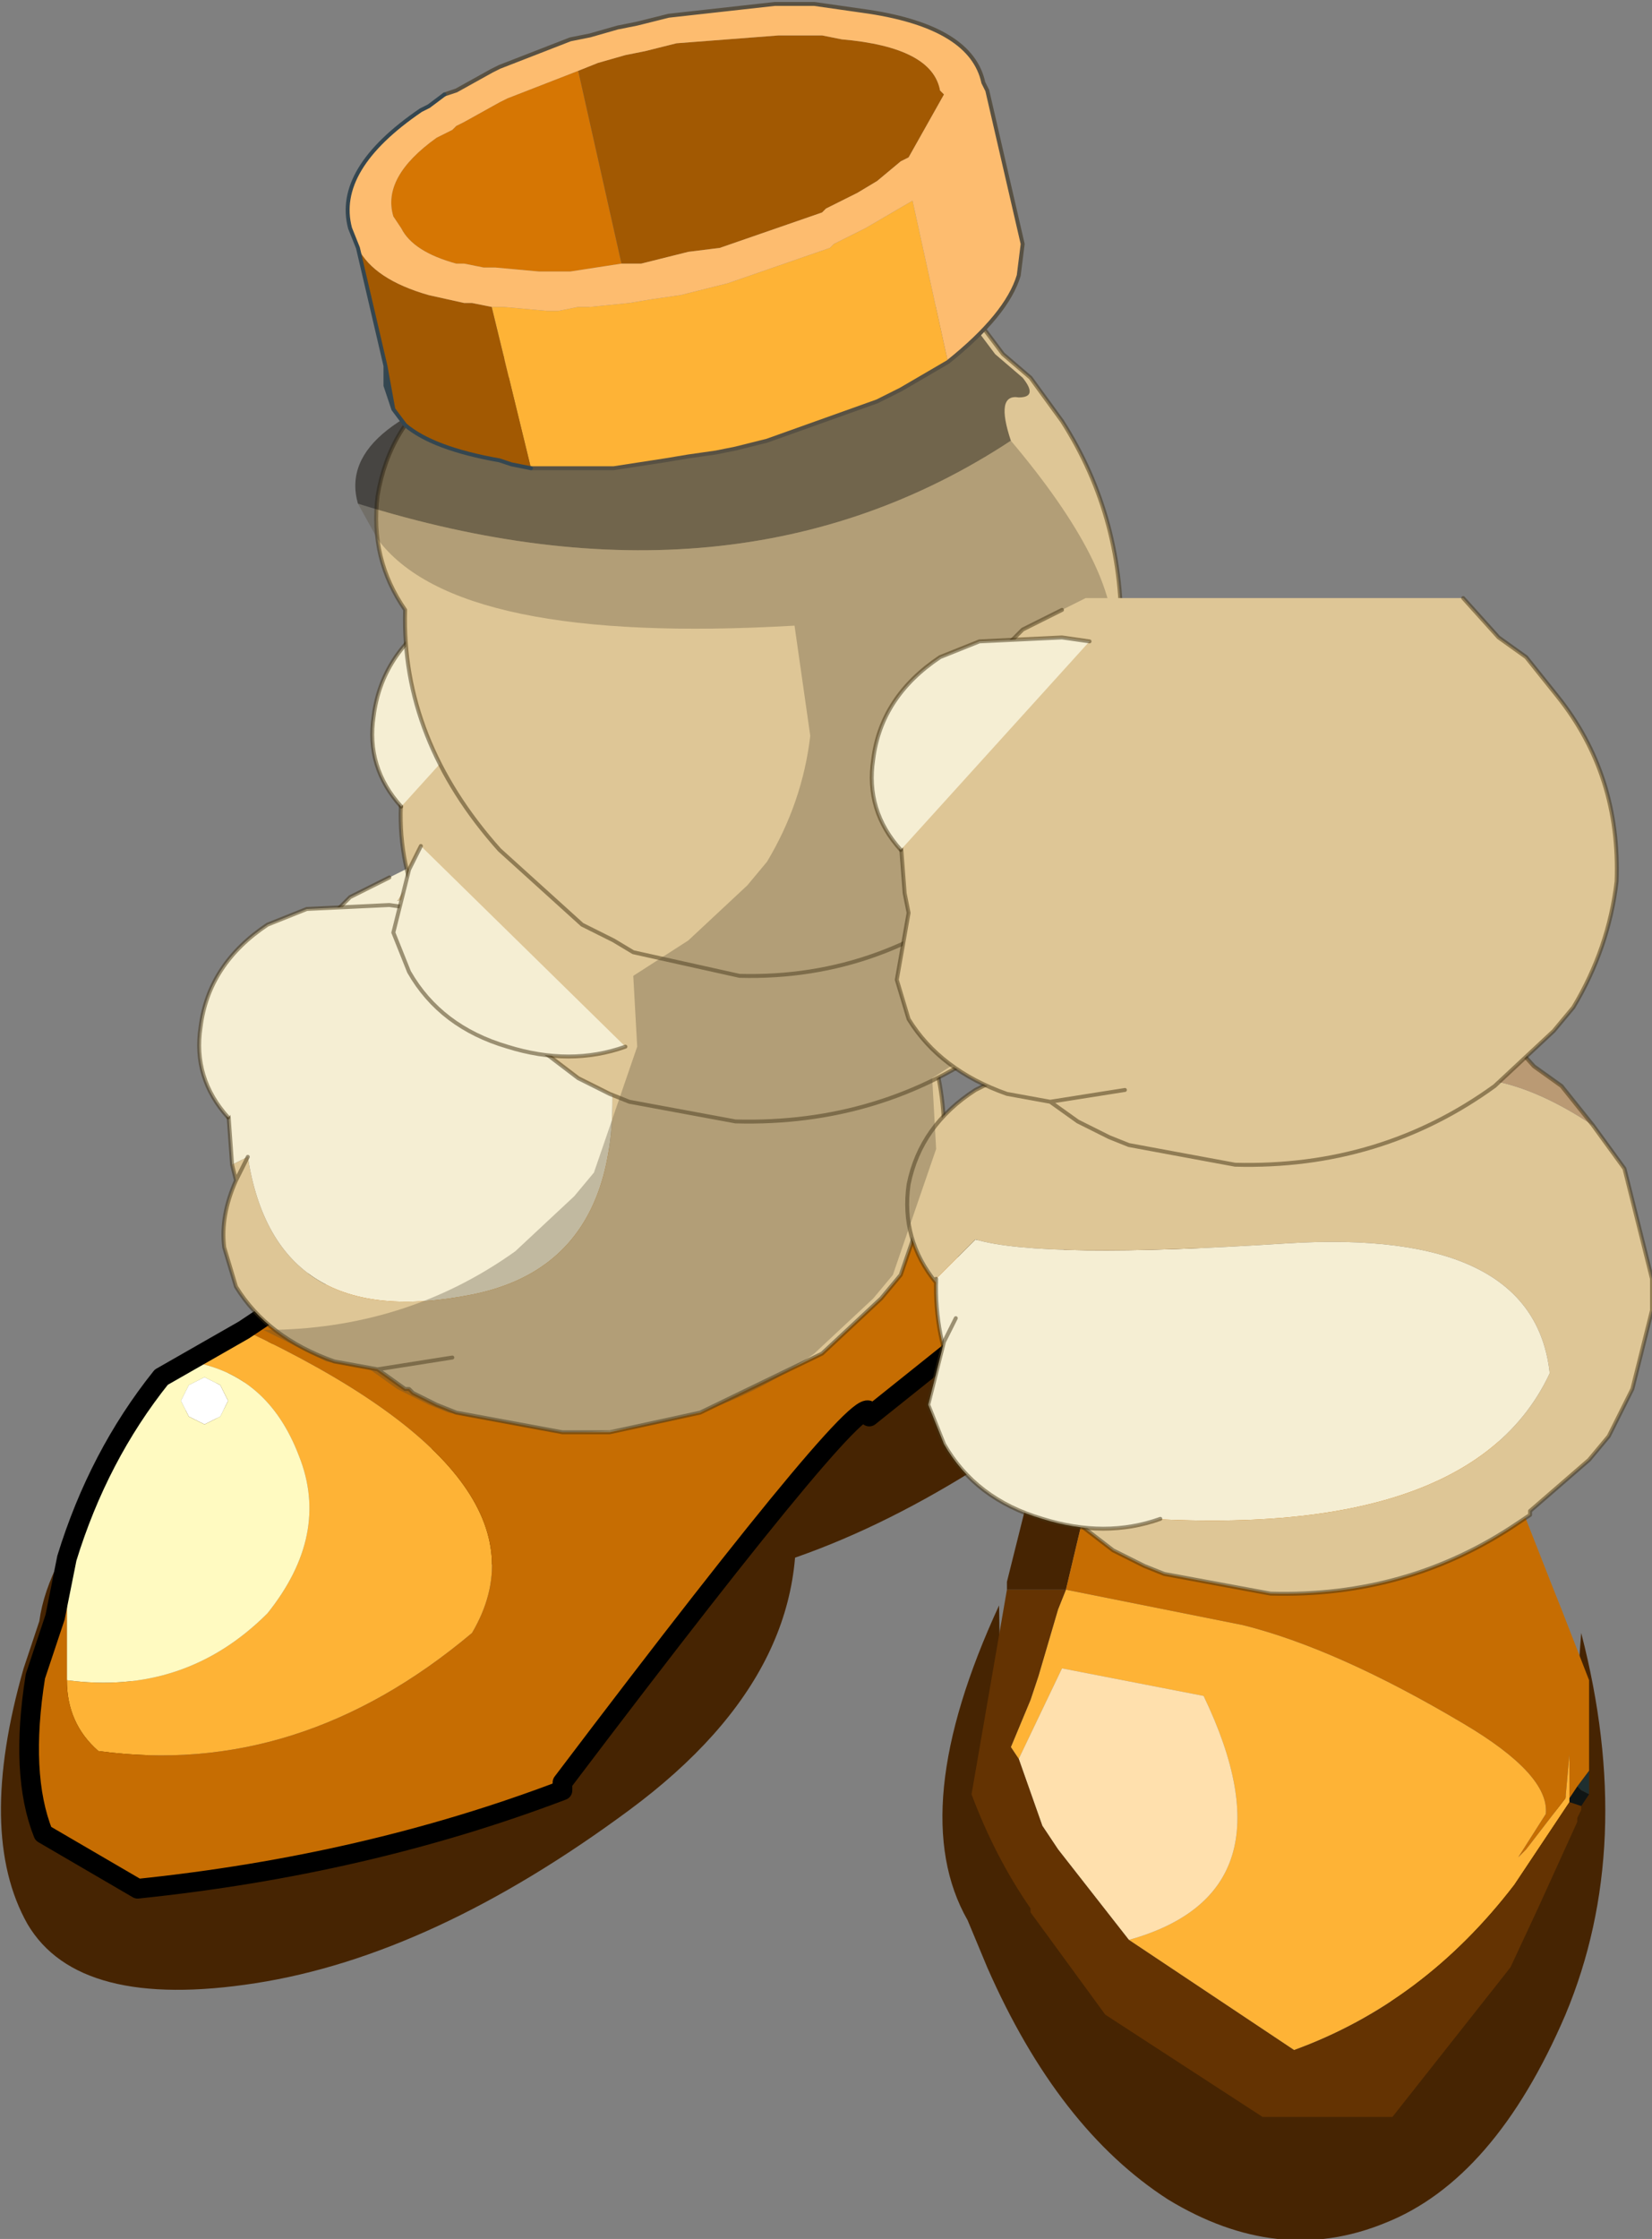<?xml version="1.0" encoding="UTF-8" standalone="no"?>
<svg xmlns:xlink="http://www.w3.org/1999/xlink" height="28.45px" width="21.0px" xmlns="http://www.w3.org/2000/svg">
  <rect width="100%" height="100%" fill="#808080" stroke="none"/>
  <g transform="matrix(1.0, 0.0, 0.0, 1.0, 0.9, 13.1)">
    <path d="M11.8 7.3 L11.85 10.35 15.5 13.7 18.45 10.55 19.05 9.65 19.2 7.65 Q19.9 10.35 19.0 12.5 18.1 14.6 16.7 15.15 15.35 15.7 13.95 14.85 12.55 13.95 11.65 11.9 L11.4 11.3 Q10.6 9.9 11.8 7.3" fill="#462402" fill-rule="evenodd" stroke="none"/>
    <path d="M11.9 3.25 L13.05 2.5 14.6 0.65 Q15.05 3.0 12.55 4.85 10.05 6.7 7.8 7.05 5.55 7.4 4.9 6.3 4.25 5.15 4.85 3.05 L5.05 2.45 Q5.25 0.95 8.15 -1.25 L5.9 1.75 6.8 5.85 11.9 3.25" fill="#462402" fill-rule="evenodd" stroke="none"/>
    <path d="M11.9 3.25 L6.8 5.85 5.9 1.75" fill="none" stroke="#000000" stroke-linecap="round" stroke-linejoin="round" stroke-width="0.25"/>
    <path d="M19.3 9.4 L19.3 9.65 19.3 9.7 19.2 9.65 19.15 9.6 19.3 9.4" fill="#1f2f30" fill-rule="evenodd" stroke="none"/>
    <path d="M19.3 9.7 L19.2 9.85 19.05 9.8 19.05 9.75 19.15 9.6 19.2 9.65 19.3 9.7" fill="#0f1515" fill-rule="evenodd" stroke="none"/>
    <path d="M12.65 7.1 L14.9 7.55 Q16.1 7.85 17.7 8.8 18.8 9.45 18.75 9.95 L18.4 10.5 18.5 10.4 19.0 9.75 19.05 9.2 19.05 9.75 19.3 9.4 19.05 9.75 19.0 9.8 18.95 9.85 19.0 9.8 19.05 9.75 19.05 9.8 18.35 10.85 Q17.2 12.35 15.55 12.95 L13.45 11.55 Q15.6 10.95 14.4 8.45 L12.6 8.1 12.05 9.25 11.95 9.1 12.2 8.5 12.3 8.2 12.55 7.35 12.65 7.1" fill="#feb336" fill-rule="evenodd" stroke="none"/>
    <path d="M12.05 9.25 L12.6 8.1 14.4 8.45 Q15.6 10.95 13.45 11.55 L12.55 10.4 12.35 10.1 12.05 9.25" fill="#ffe0ad" fill-rule="evenodd" stroke="none"/>
    <path d="M19.2 9.85 L19.2 9.9 19.15 10.0 19.15 10.05 18.65 11.15 18.3 11.9 16.8 13.8 15.15 13.8 13.15 12.5 12.2 11.2 12.2 11.15 Q11.75 10.5 11.45 9.7 L11.9 7.1 12.65 7.1 12.55 7.35 12.3 8.2 12.2 8.5 11.95 9.1 12.05 9.25 12.35 10.1 12.55 10.4 13.45 11.55 15.55 12.95 Q17.2 12.35 18.35 10.85 L19.05 9.8 19.2 9.85" fill="#643302" fill-rule="evenodd" stroke="none"/>
    <path d="M13.1 5.2 L12.65 7.1 11.9 7.1 11.9 7.0 12.3 5.4 12.35 5.2 13.1 5.2" fill="#462402" fill-rule="evenodd" stroke="none"/>
    <path d="M13.1 5.2 L16.55 5.2 16.6 5.5 18.0 5.2 18.15 5.2 18.3 5.7 18.85 7.1 18.95 7.35 19.3 8.25 19.3 9.4 19.05 9.75 19.05 9.2 19.0 9.75 18.5 10.4 18.4 10.5 18.75 9.95 Q18.8 9.45 17.7 8.8 16.1 7.85 14.9 7.55 L12.65 7.1 13.1 5.2 M19.05 9.75 L19.0 9.8 18.95 9.85 19.0 9.8 19.05 9.75 19.3 9.4 19.15 9.6 19.05 9.75" fill="#c66d02" fill-rule="evenodd" stroke="none"/>
    <path d="M6.45 8.3 L7.6 7.55 9.15 5.7 Q9.6 8.05 7.1 9.9 4.6 11.75 2.35 12.1 0.1 12.45 -0.55 11.35 -1.2 10.2 -0.6 8.1 L-0.4 7.5 Q-0.2 6.0 2.7 3.8 L0.45 6.8 1.35 10.9 6.45 8.3" fill="#462402" fill-rule="evenodd" stroke="none"/>
    <path d="M1.9 4.5 L2.0 4.7 1.9 4.9 1.7 5.0 1.5 4.9 1.4 4.7 1.5 4.5 1.7 4.4 1.9 4.5" fill="#ffffff" fill-rule="evenodd" stroke="none"/>
    <path d="M2.2 3.8 Q6.25 5.7 5.1 7.65 2.9 9.5 0.35 9.15 -0.05 8.8 -0.05 8.25 1.45 8.45 2.5 7.4 3.3 6.4 2.9 5.4 2.5 4.35 1.5 4.2 L2.2 3.8" fill="#feb336" fill-rule="evenodd" stroke="none"/>
    <path d="M-0.05 8.25 L-0.05 6.7 Q0.35 5.4 1.15 4.4 L1.5 4.2 Q2.5 4.35 2.9 5.4 3.3 6.4 2.5 7.4 1.45 8.45 -0.05 8.25 M1.9 4.5 L1.7 4.4 1.5 4.5 1.4 4.7 1.5 4.9 1.7 5.0 1.9 4.9 2.0 4.7 1.9 4.5" fill="#fffac1" fill-rule="evenodd" stroke="none"/>
    <path d="M11.4 1.5 L11.4 3.9 10.15 4.9 Q10.3 4.2 6.25 9.55 L6.25 9.65 Q3.75 10.6 0.85 10.9 L-0.35 10.2 Q-0.65 9.45 -0.45 8.2 L-0.2 7.45 -0.05 6.7 -0.05 8.25 Q-0.05 8.8 0.35 9.15 2.9 9.5 5.1 7.65 6.25 5.7 2.2 3.8 L2.8 3.4 2.95 3.3 5.15 1.5 11.4 1.5" fill="#c66d02" fill-rule="evenodd" stroke="none"/>
    <path d="M-0.05 6.7 L-0.2 7.45 -0.45 8.2 Q-0.65 9.45 -0.35 10.2 L0.85 10.9 Q3.75 10.6 6.25 9.65 L6.25 9.55 Q10.3 4.2 10.15 4.9 L11.4 3.9 11.4 1.5 M5.15 1.5 L2.95 3.3 2.8 3.4 2.2 3.8 1.5 4.2 1.15 4.4 Q0.35 5.4 -0.05 6.7" fill="none" stroke="#000000" stroke-linecap="round" stroke-linejoin="round" stroke-width="0.25"/>
    <path d="M4.05 -1.95 L4.35 -2.1 4.45 -2.1 4.15 -1.65 5.25 -2.0 Q6.2 -1.45 5.2 -0.65 L6.25 -0.85 6.6 -1.1 Q7.6 2.85 5.1 3.35 2.6 3.85 2.25 1.6 L2.05 1.7 2.0 1.0 Q2.1 -0.35 3.15 -1.3 L3.55 -1.7 3.65 -1.75 3.75 -1.8 4.05 -1.95" fill="#f5eed3" fill-rule="evenodd" stroke="none"/>
    <path d="M2.05 1.7 L2.25 1.6 Q2.6 3.85 5.1 3.35 7.6 2.85 6.6 -1.1 L6.25 -0.85 5.2 -0.65 Q6.2 -1.45 5.25 -2.0 L4.15 -1.65 4.45 -2.1 8.6 -2.1 Q8.6 -1.75 8.2 -1.4 L8.35 -1.4 9.2 -1.4 9.9 -1.4 9.95 -1.35 10.35 -0.85 Q11.15 0.15 11.1 1.5 L10.55 3.1 10.3 3.4 9.55 4.1 8.0 4.85 6.85 5.1 6.25 5.1 4.9 4.85 4.65 4.75 4.35 4.6 4.3 4.55 4.25 4.55 3.9 4.3 3.35 4.2 Q2.5 3.9 2.1 3.25 L1.95 2.75 Q1.9 2.35 2.1 1.9 L2.05 1.7 M3.9 4.3 L4.85 4.15 3.9 4.3 M2.25 1.6 L2.1 1.9 2.25 1.6" fill="#dec696" fill-rule="evenodd" stroke="none"/>
    <path d="M8.6 -2.1 L9.15 -2.1 9.6 -1.6 9.9 -1.4 9.2 -1.4 8.35 -1.4 8.2 -1.4 Q8.6 -1.75 8.6 -2.1" fill="#ba9a74" fill-rule="evenodd" stroke="none"/>
    <path d="M4.05 -1.95 L3.75 -1.8 3.65 -1.75 3.55 -1.7 3.15 -1.3 Q2.1 -0.35 2.0 1.0 L2.05 1.7 2.1 1.9 2.25 1.6 M9.15 -2.1 L9.6 -1.6 9.9 -1.4 9.95 -1.35 10.35 -0.85 Q11.15 0.15 11.1 1.5 L10.55 3.1 10.3 3.4 9.55 4.1 8.0 4.85 6.85 5.1 6.25 5.1 4.9 4.85 4.65 4.75 4.35 4.6 4.3 4.55 4.25 4.55 3.9 4.3 3.35 4.2 Q2.5 3.9 2.1 3.25 L1.95 2.75 Q1.9 2.35 2.1 1.9 M4.85 4.15 L3.9 4.3" fill="none" stroke="#423213" stroke-linecap="round" stroke-linejoin="round" stroke-opacity="0.502" stroke-width="0.05"/>
    <path d="M2.0 1.1 Q1.55 0.6 1.65 -0.05 1.75 -0.85 2.5 -1.35 L3.0 -1.55 4.05 -1.6 4.4 -1.55 2.0 1.1" fill="#f5eed3" fill-rule="evenodd" stroke="none"/>
    <path d="M2.0 1.1 Q1.55 0.6 1.65 -0.05 1.75 -0.85 2.5 -1.35 L3.0 -1.55 4.05 -1.6 4.4 -1.55" fill="none" stroke="#423213" stroke-linecap="round" stroke-linejoin="round" stroke-opacity="0.502" stroke-width="0.05"/>
    <path d="M12.6 6.1 L12.2 5.8 Q10.95 4.6 11.0 3.15 L11.5 2.65 Q12.35 2.9 15.45 2.7 18.6 2.5 18.8 4.35 17.7 6.7 12.6 6.1" fill="#f5eed3" fill-rule="evenodd" stroke="none"/>
    <path d="M13.05 0.1 L13.35 -0.05 17.6 -0.05 Q17.6 0.4 17.05 0.75 18.0 0.3 19.35 1.2 L19.75 1.75 20.1 3.15 20.1 3.55 19.85 4.55 19.55 5.15 19.3 5.45 18.55 6.1 18.55 6.15 18.4 6.25 Q17.0 7.2 15.25 7.15 L13.9 6.9 13.65 6.8 13.35 6.65 13.25 6.6 12.6 6.1 Q17.7 6.7 18.8 4.35 18.6 2.5 15.45 2.7 12.35 2.9 11.5 2.65 L11.0 3.15 11.0 3.2 Q10.55 2.65 10.65 1.95 10.8 1.2 11.5 0.75 L12.0 0.5 12.45 0.45 12.55 0.35 12.65 0.3 12.75 0.25 13.05 0.1 M13.4 0.5 L13.05 0.45 12.45 0.45 13.05 0.45 13.4 0.5" fill="#dec696" fill-rule="evenodd" stroke="none"/>
    <path d="M17.6 -0.05 L18.15 -0.05 18.6 0.45 18.95 0.7 19.35 1.2 Q18.0 0.3 17.05 0.75 17.6 0.4 17.6 -0.05" fill="#ba9a74" fill-rule="evenodd" stroke="none"/>
    <path d="M18.15 -0.05 L18.6 0.45 18.95 0.7 19.35 1.2 19.75 1.75 20.1 3.15 20.1 3.55 19.85 4.55 19.55 5.15 19.3 5.45 18.55 6.1 18.55 6.15 18.4 6.25 Q17.0 7.2 15.25 7.15 L13.9 6.9 13.65 6.8 13.35 6.65 13.25 6.6 12.6 6.1 12.2 5.8 Q10.95 4.6 11.0 3.15 M11.0 3.2 Q10.55 2.65 10.65 1.95 10.8 1.2 11.5 0.75 L12.0 0.5 12.45 0.45 12.55 0.35 12.65 0.3 12.75 0.25 13.05 0.1 M12.45 0.45 L13.05 0.45 13.4 0.5" fill="none" stroke="#423213" stroke-linecap="round" stroke-linejoin="round" stroke-opacity="0.502" stroke-width="0.05"/>
    <path d="M13.85 6.2 Q13.15 6.45 12.35 6.2 11.5 5.95 11.1 5.25 L10.9 4.75 11.1 3.95 11.25 3.65 13.85 6.2" fill="#f5eed3" fill-rule="evenodd" stroke="none"/>
    <path d="M13.85 6.2 Q13.15 6.45 12.35 6.2 11.5 5.95 11.1 5.25 L10.9 4.75 11.1 3.95 11.25 3.65" fill="none" stroke="#423213" stroke-linecap="round" stroke-linejoin="round" stroke-opacity="0.502" stroke-width="0.05"/>
    <path d="M11.35 -6.05 L11.8 -5.55 12.15 -5.3 12.55 -4.8 Q13.35 -3.8 13.3 -2.45 13.2 -1.6 12.75 -0.85 L12.5 -0.55 11.75 0.15 Q10.3 1.2 8.45 1.15 L7.1 0.9 6.85 0.8 6.55 0.65 6.45 0.6 5.4 -0.2 Q4.1 -1.45 4.2 -2.95 4.3 -4.3 5.35 -5.25 L5.75 -5.65 5.85 -5.7 5.95 -5.75 6.25 -5.9 6.55 -6.05 11.35 -6.05" fill="#dec696" fill-rule="evenodd" stroke="none"/>
    <path d="M11.35 -6.05 L11.8 -5.55 12.15 -5.3 12.55 -4.8 Q13.35 -3.8 13.3 -2.45 13.2 -1.6 12.75 -0.85 L12.5 -0.55 11.75 0.15 Q10.3 1.2 8.45 1.15 L7.1 0.9 6.85 0.8 6.55 0.65 6.45 0.6 5.4 -0.2 Q4.1 -1.45 4.2 -2.95 4.3 -4.3 5.35 -5.25 L5.75 -5.65 5.85 -5.7 5.95 -5.75 6.25 -5.9" fill="none" stroke="#423213" stroke-linecap="round" stroke-linejoin="round" stroke-opacity="0.502" stroke-width="0.05"/>
    <path d="M7.05 0.2 Q6.35 0.45 5.55 0.2 4.7 -0.05 4.3 -0.75 L4.1 -1.25 4.3 -2.05 4.45 -2.35 7.05 0.2" fill="#f5eed3" fill-rule="evenodd" stroke="none"/>
    <path d="M7.05 0.2 Q6.35 0.45 5.55 0.2 4.7 -0.05 4.3 -0.75 L4.1 -1.25 4.3 -2.05 4.45 -2.35" fill="none" stroke="#423213" stroke-linecap="round" stroke-linejoin="round" stroke-opacity="0.502" stroke-width="0.05"/>
    <path d="M6.6 -5.5 L4.2 -2.85 Q3.75 -3.35 3.85 -4.0 3.95 -4.8 4.7 -5.3 L5.2 -5.5 6.25 -5.55 6.6 -5.5" fill="#f5eed3" fill-rule="evenodd" stroke="none"/>
    <path d="M4.2 -2.85 Q3.75 -3.35 3.85 -4.0 3.95 -4.8 4.7 -5.3 L5.2 -5.5 6.25 -5.55 6.6 -5.5" fill="none" stroke="#423213" stroke-linecap="round" stroke-linejoin="round" stroke-opacity="0.502" stroke-width="0.05"/>
    <path d="M6.3 -9.05 L6.6 -9.2 11.4 -9.2 11.85 -8.6 12.2 -8.3 12.6 -7.75 Q13.4 -6.5 13.35 -4.95 13.25 -3.95 12.8 -3.1 L12.55 -2.7 11.8 -1.9 Q10.35 -0.65 8.5 -0.7 L7.15 -1.0 6.9 -1.15 6.6 -1.3 6.5 -1.35 5.45 -2.3 Q4.2 -3.7 4.25 -5.35 3.8 -6.0 3.9 -6.8 4.05 -7.7 4.75 -8.2 L5.25 -8.5 5.7 -8.6 5.8 -8.7 5.9 -8.75 6.0 -8.85 6.3 -9.05 M6.65 -8.5 L6.3 -8.55 5.7 -8.6 6.3 -8.55 6.65 -8.5" fill="#dec696" fill-rule="evenodd" stroke="none"/>
    <path d="M11.4 -9.2 L11.85 -8.6 12.2 -8.3 12.6 -7.75 Q13.4 -6.5 13.35 -4.95 13.25 -3.95 12.8 -3.1 L12.55 -2.7 11.8 -1.9 Q10.35 -0.65 8.5 -0.7 L7.15 -1.0 6.9 -1.15 6.6 -1.3 6.5 -1.35 5.45 -2.3 Q4.2 -3.7 4.25 -5.35 3.8 -6.0 3.9 -6.8 4.05 -7.7 4.75 -8.2 L5.25 -8.5 5.7 -8.6 5.8 -8.7 5.9 -8.75 6.0 -8.85 6.3 -9.05 M5.7 -8.6 L6.3 -8.55 6.65 -8.5" fill="none" stroke="#423213" stroke-linecap="round" stroke-linejoin="round" stroke-opacity="0.502" stroke-width="0.05"/>
    <path d="M3.65 -6.7 Q8.45 -5.2 11.95 -7.5 13.3 -5.9 13.25 -4.95 L13.0 -3.85 13.2 -2.45 Q13.1 -1.6 12.65 -0.85 L12.4 -0.55 11.65 0.15 10.95 0.6 11.0 1.5 10.45 3.1 10.2 3.4 9.45 4.1 Q8.0 5.15 6.15 5.1 L4.8 4.85 4.55 4.75 4.25 4.6 4.15 4.55 3.8 4.3 3.25 4.2 2.45 3.8 Q4.25 3.8 5.65 2.8 L6.4 2.1 6.65 1.8 7.2 0.2 7.15 -0.7 7.85 -1.15 8.6 -1.85 8.85 -2.15 Q9.3 -2.9 9.4 -3.75 L9.2 -5.15 Q4.9 -4.9 3.9 -6.25 L3.65 -6.7" fill="#544d36" fill-opacity="0.322" fill-rule="evenodd" stroke="none"/>
    <path d="M3.65 -6.7 Q3.35 -7.75 5.75 -8.35 L8.6 -9.2 11.3 -9.2 11.75 -8.6 12.1 -8.3 Q12.3 -8.05 12.05 -8.05 11.75 -8.1 11.95 -7.5 8.45 -5.2 3.65 -6.7" fill="#1a1611" fill-opacity="0.553" fill-rule="evenodd" stroke="none"/>
    <path d="M12.6 -5.35 L12.9 -5.5 17.7 -5.5 18.15 -5.0 18.5 -4.75 18.9 -4.25 Q19.7 -3.25 19.65 -1.9 19.55 -1.05 19.1 -0.3 L18.85 0.0 18.1 0.7 Q16.65 1.75 14.8 1.7 L13.45 1.45 13.2 1.35 12.9 1.2 12.8 1.15 12.45 0.9 11.9 0.8 Q11.05 0.5 10.65 -0.15 L10.5 -0.65 10.65 -1.5 10.6 -1.75 10.55 -2.4 Q10.65 -3.75 11.7 -4.7 L12.1 -5.1 12.2 -5.15 12.3 -5.2 12.6 -5.35 M12.45 0.9 L13.4 0.75 12.45 0.9" fill="#dec696" fill-rule="evenodd" stroke="none"/>
    <path d="M17.7 -5.5 L18.15 -5.0 18.5 -4.75 18.9 -4.25 Q19.7 -3.25 19.65 -1.9 19.55 -1.05 19.1 -0.3 L18.85 0.0 18.1 0.7 Q16.65 1.75 14.8 1.7 L13.45 1.45 13.2 1.35 12.9 1.2 12.8 1.15 12.45 0.9 11.9 0.8 Q11.05 0.5 10.65 -0.15 L10.5 -0.65 10.65 -1.5 10.6 -1.75 10.55 -2.4 Q10.65 -3.75 11.7 -4.7 L12.1 -5.1 12.2 -5.15 12.3 -5.2 12.6 -5.35 M13.4 0.75 L12.45 0.9" fill="none" stroke="#423213" stroke-linecap="round" stroke-linejoin="round" stroke-opacity="0.502" stroke-width="0.05"/>
    <path d="M10.55 -2.3 Q10.1 -2.8 10.2 -3.45 10.3 -4.25 11.05 -4.75 L11.55 -4.95 12.6 -5.0 12.95 -4.95 10.55 -2.3" fill="#f5eed3" fill-rule="evenodd" stroke="none"/>
    <path d="M10.55 -2.3 Q10.1 -2.8 10.2 -3.45 10.3 -4.25 11.05 -4.75 L11.55 -4.95 12.6 -5.0 12.95 -4.95" fill="none" stroke="#423213" stroke-linecap="round" stroke-linejoin="round" stroke-opacity="0.502" stroke-width="0.05"/>
    <path d="M4.1 -7.9 L4.0 -8.2 4.0 -8.45 4.1 -7.9" fill="#344650" fill-rule="evenodd" stroke="none"/>
    <path d="M11.15 -8.5 L10.55 -8.15 10.25 -8.0 8.85 -7.5 8.45 -7.4 8.2 -7.35 7.85 -7.3 7.55 -7.25 6.9 -7.15 6.65 -7.15 6.5 -7.15 5.95 -7.15 5.85 -7.15 5.35 -9.2 5.5 -9.2 6.05 -9.15 6.2 -9.15 6.45 -9.2 6.6 -9.2 7.1 -9.25 7.4 -9.3 7.75 -9.35 7.95 -9.4 8.35 -9.5 9.65 -9.95 9.7 -10.0 10.1 -10.2 10.7 -10.55 11.15 -8.5" fill="#feb336" fill-rule="evenodd" stroke="none"/>
    <path d="M7.0 -9.75 L6.35 -9.65 6.05 -9.65 5.95 -9.65 5.4 -9.7 5.3 -9.7 5.25 -9.7 5.0 -9.75 4.9 -9.75 Q4.35 -9.9 4.2 -10.2 L4.1 -10.35 Q3.95 -10.85 4.65 -11.35 L4.85 -11.45 4.9 -11.5 5.0 -11.55 5.45 -11.8 5.55 -11.85 6.45 -12.2 7.0 -9.75" fill="#d67603" fill-rule="evenodd" stroke="none"/>
    <path d="M6.45 -12.2 L6.7 -12.3 7.05 -12.4 7.3 -12.45 7.7 -12.55 9.0 -12.65 9.1 -12.65 9.55 -12.65 9.8 -12.6 Q10.95 -12.5 11.05 -11.95 L11.1 -11.9 10.65 -11.1 10.55 -11.05 10.25 -10.8 10.0 -10.65 9.6 -10.45 9.55 -10.4 8.25 -9.95 7.85 -9.9 7.65 -9.85 7.25 -9.75 7.0 -9.75 6.45 -12.2 M5.85 -7.15 L5.6 -7.2 5.45 -7.25 Q4.6 -7.4 4.25 -7.7 L4.1 -7.9 4.0 -8.45 3.65 -9.95 Q3.85 -9.55 4.55 -9.35 L5.0 -9.25 5.1 -9.25 5.35 -9.2 5.85 -7.15" fill="#a25902" fill-rule="evenodd" stroke="none"/>
    <path d="M7.0 -9.75 L7.25 -9.75 7.65 -9.85 7.85 -9.9 8.25 -9.95 9.55 -10.4 9.6 -10.45 10.0 -10.65 10.25 -10.8 10.55 -11.05 10.65 -11.1 11.1 -11.9 11.05 -11.95 Q10.95 -12.5 9.8 -12.6 L9.55 -12.65 9.1 -12.65 9.0 -12.65 7.7 -12.55 7.3 -12.45 7.05 -12.4 6.7 -12.3 6.45 -12.2 5.55 -11.85 5.45 -11.8 5.0 -11.55 4.9 -11.5 4.85 -11.45 4.65 -11.35 Q3.95 -10.85 4.1 -10.35 L4.2 -10.2 Q4.35 -9.9 4.9 -9.75 L5.0 -9.75 5.25 -9.7 5.3 -9.7 5.4 -9.7 5.95 -9.65 6.05 -9.65 6.35 -9.65 7.0 -9.75 M4.75 -11.9 L4.9 -11.95 5.35 -12.2 5.45 -12.25 6.35 -12.6 6.6 -12.65 6.95 -12.75 7.2 -12.8 7.6 -12.9 8.95 -13.05 9.05 -13.05 9.45 -13.05 10.15 -12.95 Q11.45 -12.75 11.6 -12.05 L11.65 -11.95 12.1 -10.0 12.05 -9.6 Q11.9 -9.1 11.15 -8.5 L10.7 -10.55 10.1 -10.2 9.7 -10.0 9.65 -9.95 8.35 -9.5 7.95 -9.4 7.75 -9.35 7.4 -9.3 7.1 -9.25 6.6 -9.2 6.45 -9.2 6.2 -9.15 6.05 -9.15 5.5 -9.2 5.35 -9.2 5.1 -9.25 5.0 -9.25 4.55 -9.35 Q3.85 -9.55 3.65 -9.95 L3.55 -10.2 Q3.35 -10.95 4.45 -11.7 L4.55 -11.75 4.75 -11.9" fill="#fdbc6f" fill-rule="evenodd" stroke="none"/>
    <path d="M4.75 -11.9 L4.9 -11.95 5.35 -12.2 5.45 -12.25 6.35 -12.6 6.6 -12.65 6.95 -12.75 7.2 -12.8 7.6 -12.9 8.95 -13.05 9.05 -13.05 9.45 -13.05 10.15 -12.95 Q11.45 -12.75 11.6 -12.05 L11.65 -11.95 12.1 -10.0 12.05 -9.6 Q11.9 -9.1 11.15 -8.5 L10.55 -8.15 10.25 -8.0 8.85 -7.5 8.45 -7.4 8.2 -7.35 7.85 -7.3 7.55 -7.25 6.9 -7.15 6.65 -7.15 6.5 -7.15 5.95 -7.15 5.85 -7.15" fill="none" stroke="#585143" stroke-linecap="round" stroke-linejoin="round" stroke-width="0.05"/>
    <path d="M5.85 -7.15 L5.6 -7.2 5.45 -7.25 Q4.6 -7.4 4.25 -7.7 L4.1 -7.9 4.0 -8.2 4.0 -8.45 3.65 -9.95 3.55 -10.2 Q3.35 -10.95 4.45 -11.7 L4.55 -11.75 4.75 -11.9 M4.0 -8.45 L4.1 -7.9" fill="none" stroke="#344650" stroke-linecap="round" stroke-linejoin="round" stroke-width="0.05"/>
  </g>
</svg>
